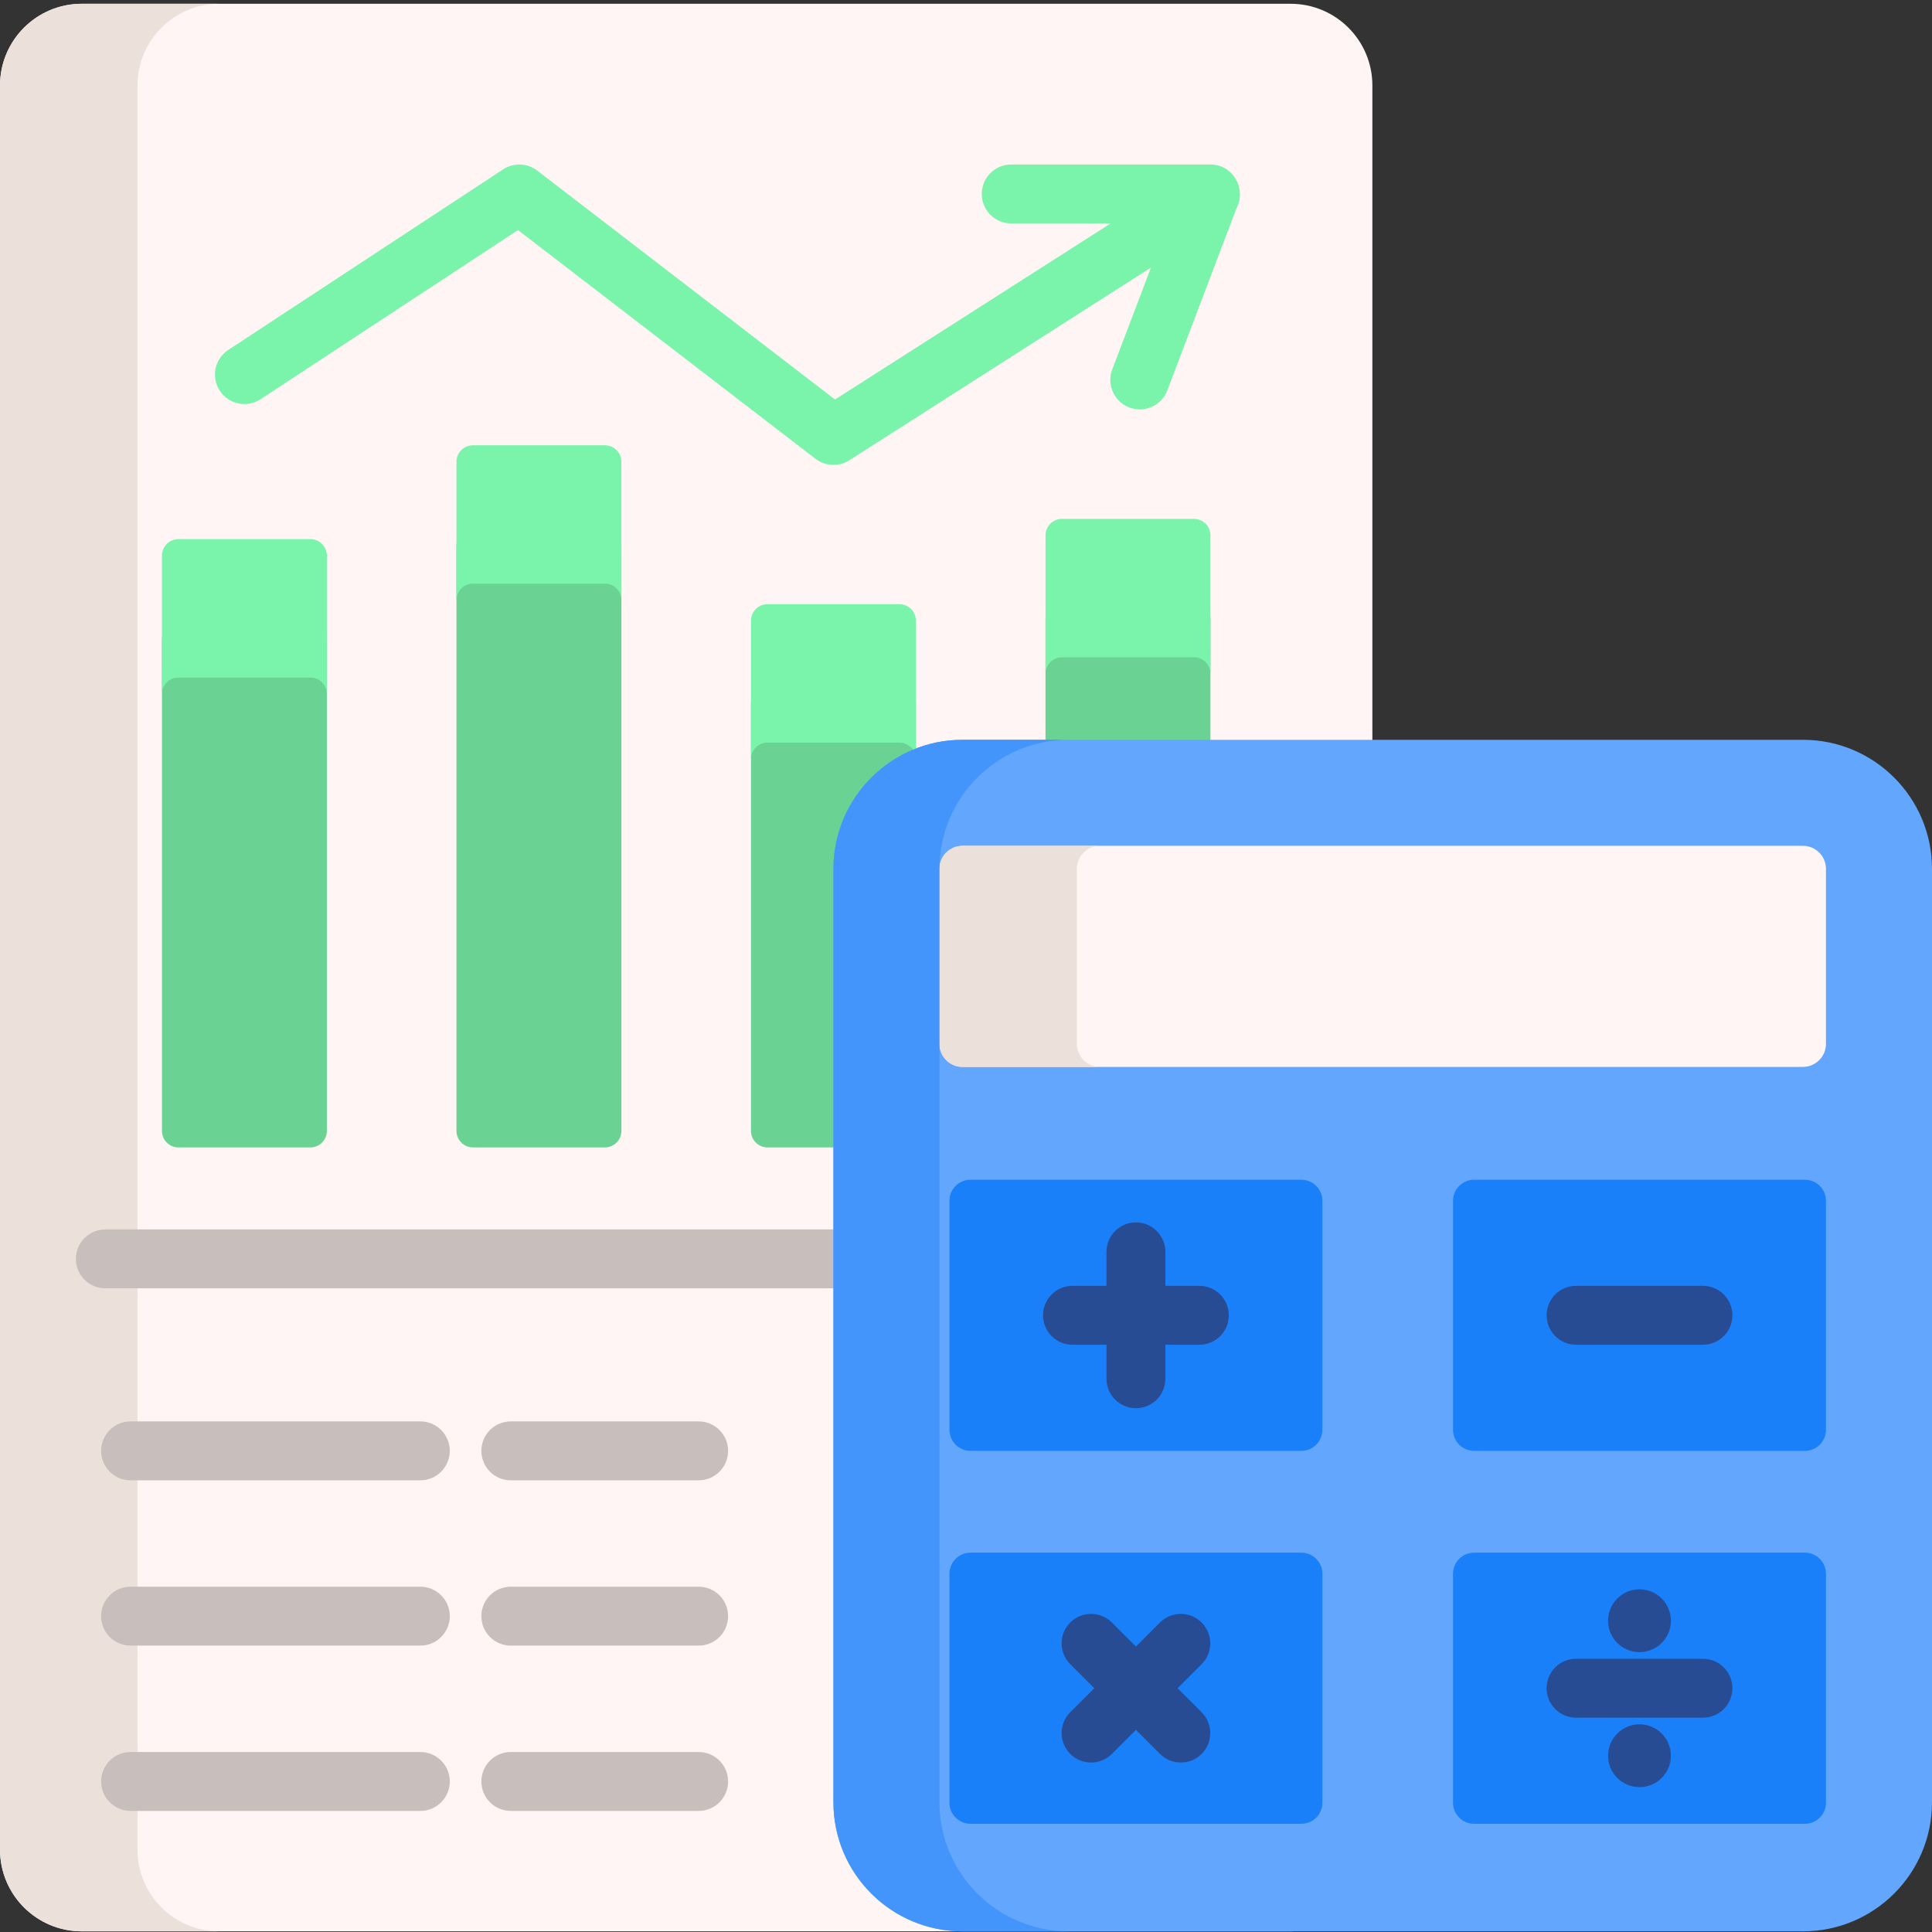 <svg height="512pt" viewBox="0 -1 512 512" width="512pt" xmlns="http://www.w3.org/2000/svg"><rect x="0" y="-1" width="512" height="512" fill="#333333" stroke="none"/><path d="m342.027 0c-7.34 0-309 0-320.359 0-11.969 0-21.668 9.699-21.668 21.668v467.488c0 11.969 9.699 21.668 21.668 21.668h320.359c11.969 0 21.668-9.699 21.668-21.668v-467.488c0-11.969-9.699-21.668-21.668-21.668zm0 0" fill="#fff5f4"/><path d="m58.094 510.824h-36.422c-11.969 0-21.668-9.699-21.668-21.668v-467.488c0-11.969 9.699-21.668 21.668-21.668h36.422c-11.965 0-21.664 9.699-21.664 21.668v467.488c0 11.969 9.699 21.668 21.664 21.668zm0 0" fill="#ebe0da"/><path d="m47.281 164.031h34.984c2.406 0 4.359 1.953 4.359 4.359v130.32c0 2.41-1.953 4.363-4.359 4.363h-34.984c-2.41 0-4.363-1.953-4.363-4.363v-130.32c0-2.406 1.953-4.359 4.363-4.359zm0 0" fill="#6ad394"/><path d="m160.312 303.074h-34.98c-2.41 0-4.363-1.953-4.363-4.359v-155.195c0-2.41 1.953-4.363 4.363-4.363h34.98c2.41 0 4.363 1.953 4.363 4.363v155.191c0 2.41-1.953 4.363-4.363 4.363zm0 0" fill="#6ad394"/><path d="m238.363 303.074h-34.98c-2.41 0-4.363-1.953-4.363-4.359v-113.078c0-2.406 1.953-4.359 4.363-4.359h34.98c2.41 0 4.363 1.953 4.363 4.359v113.074c0 2.41-1.953 4.363-4.363 4.363zm0 0" fill="#6ad394"/><path d="m316.414 303.074h-34.98c-2.41 0-4.363-1.953-4.363-4.359v-135.688c0-2.41 1.953-4.363 4.363-4.363h34.98c2.41 0 4.363 1.953 4.363 4.363v135.684c0 2.41-1.953 4.363-4.363 4.363zm0 0" fill="#6ad394"/><g fill="#c8bebc"><path d="m335.781 324.812h-307.867c-4.309 0-7.805 3.496-7.805 7.805 0 4.312 3.496 7.805 7.805 7.805h307.867c4.312 0 7.805-3.492 7.805-7.805 0-4.309-3.492-7.805-7.805-7.805zm0 0"/><path d="m111.395 375.688h-76.793c-4.309 0-7.805 3.496-7.805 7.805 0 4.312 3.496 7.805 7.805 7.805h76.793c4.309 0 7.805-3.492 7.805-7.805 0-4.309-3.496-7.805-7.805-7.805zm0 0"/><path d="m111.395 419.492h-76.793c-4.309 0-7.805 3.496-7.805 7.805 0 4.312 3.496 7.809 7.805 7.809h76.793c4.309 0 7.805-3.496 7.805-7.809 0-4.309-3.496-7.805-7.805-7.805zm0 0"/><path d="m111.395 463.301h-76.793c-4.309 0-7.805 3.492-7.805 7.805 0 4.309 3.496 7.805 7.805 7.805h76.793c4.309 0 7.805-3.496 7.805-7.805 0-4.312-3.496-7.805-7.805-7.805zm0 0"/><path d="m185.152 375.688h-49.781c-4.312 0-7.805 3.496-7.805 7.805 0 4.312 3.492 7.805 7.805 7.805h49.781c4.312 0 7.805-3.492 7.805-7.805 0-4.309-3.492-7.805-7.805-7.805zm0 0"/><path d="m185.152 419.492h-49.781c-4.312 0-7.805 3.496-7.805 7.805 0 4.312 3.492 7.809 7.805 7.809h49.781c4.312 0 7.805-3.496 7.805-7.809 0-4.309-3.492-7.805-7.805-7.805zm0 0"/><path d="m185.152 463.301h-49.781c-4.312 0-7.805 3.492-7.805 7.805 0 4.309 3.492 7.805 7.805 7.805h49.781c4.312 0 7.805-3.496 7.805-7.805 0-4.312-3.492-7.805-7.805-7.805zm0 0"/></g><path d="m320.777 42.594h-52.797c-4.312 0-7.805 3.496-7.805 7.805 0 4.312 3.492 7.805 7.805 7.805h26.367l-73.059 46.672-78.902-60.664c-2.637-2.023-6.266-2.16-9.043-.336l-72.859 47.871c-3.602 2.367-4.602 7.207-2.234 10.812 2.363 3.602 7.203 4.602 10.809 2.234l68.215-44.82 78.844 60.617c2.598 1.996 6.18 2.164 8.957.391l79.941-51.066-10.258 27c-1.941 5.109 1.848 10.578 7.297 10.578 3.145 0 6.113-1.918 7.297-5.035l18.312-48.207c2.738-5.156-.848-11.656-6.887-11.656zm0 0" fill="#7af4ab"/><path d="m477.793 195.055c-7.188 0-212.223 0-222.715 0-18.887 0-34.207 15.316-34.207 34.207v247.355c0 18.887 15.32 34.207 34.207 34.207h222.715c18.887 0 34.207-15.32 34.207-34.207v-247.355c0-18.891-15.32-34.207-34.207-34.207zm0 0" fill="#63a6fd"/><path d="m477.793 223.152c-8.633 0-214.051 0-222.715 0-3.371 0-6.109 2.734-6.109 6.109v46.371c0 3.371 2.738 6.109 6.109 6.109h222.715c3.363 0 6.109-2.738 6.109-6.109v-46.371c0-3.375-2.746-6.109-6.109-6.109zm0 0" fill="#fff5f4"/><path d="m86.625 146.234v36.684c0-2.414-1.957-4.359-4.359-4.359h-34.988c-2.402 0-4.359 1.945-4.359 4.359v-36.684c0-2.402 1.957-4.359 4.359-4.359h34.988c2.402 0 4.359 1.957 4.359 4.359zm0 0" fill="#7af4ab"/><path d="m164.676 121.363v36.684c0-2.414-1.957-4.371-4.359-4.371h-34.988c-2.402 0-4.359 1.957-4.359 4.371v-36.684c0-2.402 1.957-4.359 4.359-4.359h34.988c2.402 0 4.359 1.957 4.359 4.359zm0 0" fill="#7af4ab"/><path d="m242.727 163.488v36.676c0-2.414-1.957-4.363-4.359-4.363h-34.988c-2.406 0-4.359 1.949-4.359 4.363v-36.676c0-2.414 1.953-4.371 4.359-4.371h34.988c2.402 0 4.359 1.957 4.359 4.371zm0 0" fill="#7af4ab"/><path d="m320.777 140.875v36.676c0-2.406-1.957-4.363-4.359-4.363h-34.988c-2.406 0-4.359 1.957-4.359 4.363v-36.676c0-2.414 1.953-4.359 4.359-4.359h34.988c2.402 0 4.359 1.945 4.359 4.359zm0 0" fill="#7af4ab"/><path d="m291.496 281.742h-36.422c-3.371 0-6.109-2.738-6.109-6.109v-46.371c0-3.375 2.738-6.109 6.109-6.109h36.422c-3.371 0-6.109 2.734-6.109 6.109v46.371c0 3.371 2.738 6.109 6.109 6.109zm0 0" fill="#ebe0da"/><path d="m251.617 377.91v-60.684c0-3.086 2.5-5.582 5.582-5.582h87.664c3.082 0 5.582 2.5 5.582 5.582v60.684c0 3.082-2.5 5.582-5.582 5.582h-87.66c-3.086 0-5.586-2.5-5.586-5.582zm0 0" fill="#1980f9"/><path d="m385.066 377.91v-60.684c0-3.086 2.504-5.582 5.586-5.582h87.66c3.086 0 5.586 2.5 5.586 5.582v60.684c0 3.082-2.5 5.582-5.582 5.582h-87.664c-3.086 0-5.586-2.5-5.586-5.582zm0 0" fill="#1980f9"/><path d="m251.617 476.738v-60.68c0-3.086 2.5-5.586 5.582-5.586h87.664c3.082 0 5.582 2.5 5.582 5.586v60.68c0 3.086-2.5 5.586-5.582 5.586h-87.66c-3.086 0-5.586-2.5-5.586-5.586zm0 0" fill="#1980f9"/><path d="m385.066 476.738v-60.68c0-3.086 2.504-5.586 5.586-5.586h87.66c3.086 0 5.586 2.5 5.586 5.586v60.68c0 3.086-2.5 5.586-5.582 5.586h-87.664c-3.086 0-5.586-2.5-5.586-5.586zm0 0" fill="#1980f9"/><path d="m417.672 355.371h33.625c4.312 0 7.805-3.492 7.805-7.805 0-4.309-3.492-7.805-7.805-7.805h-33.625c-4.312 0-7.805 3.496-7.805 7.805 0 4.312 3.492 7.805 7.805 7.805zm0 0" fill="#274c93"/><path d="m317.844 339.762h-9.008v-9.008c0-4.309-3.492-7.805-7.805-7.805s-7.805 3.496-7.805 7.805v9.008h-9.008c-4.312 0-7.805 3.496-7.805 7.805 0 4.312 3.492 7.805 7.805 7.805h9.008v9.008c0 4.312 3.492 7.809 7.805 7.809s7.805-3.496 7.805-7.809v-9.008h9.008c4.312 0 7.805-3.492 7.805-7.805 0-4.309-3.492-7.805-7.805-7.805zm0 0" fill="#274c93"/><path d="m451.297 438.594h-33.625c-4.312 0-7.805 3.492-7.805 7.805 0 4.309 3.492 7.805 7.805 7.805h33.625c4.312 0 7.805-3.496 7.805-7.805 0-4.312-3.492-7.805-7.805-7.805zm0 0" fill="#274c93"/><path d="m318.438 428.988c-3.047-3.047-7.988-3.047-11.039 0l-6.367 6.371-6.371-6.371c-3.047-3.047-7.988-3.047-11.035 0-3.051 3.051-3.051 7.992 0 11.039l6.367 6.371-6.367 6.367c-3.051 3.051-3.051 7.992 0 11.039 1.523 1.523 3.52 2.285 5.52 2.285 1.996 0 3.992-.762 5.52-2.285l6.367-6.371 6.371 6.371c1.523 1.523 3.52 2.285 5.52 2.285 1.996 0 3.992-.762 5.52-2.285 3.047-3.047 3.047-7.992 0-11.039l-6.371-6.367 6.371-6.371c3.047-3.047 3.047-7.988-.004-11.039zm0 0" fill="#274c93"/><path d="m442.809 428.512c0 4.598-3.727 8.324-8.324 8.324s-8.328-3.727-8.328-8.324c0-4.602 3.73-8.328 8.328-8.328s8.324 3.727 8.324 8.328zm0 0" fill="#274c93"/><path d="m442.809 464.285c0 4.598-3.727 8.324-8.324 8.324s-8.328-3.727-8.328-8.324 3.73-8.324 8.328-8.324 8.324 3.727 8.324 8.324zm0 0" fill="#274c93"/><path d="m283.172 510.824h-28.098c-18.879 0-34.207-15.32-34.207-34.207v-247.355c0-18.891 15.328-34.207 34.207-34.207h28.098c-18.879 0-34.207 15.316-34.207 34.207v247.355c0 18.887 15.328 34.207 34.207 34.207zm0 0" fill="#4395fb"/></svg>